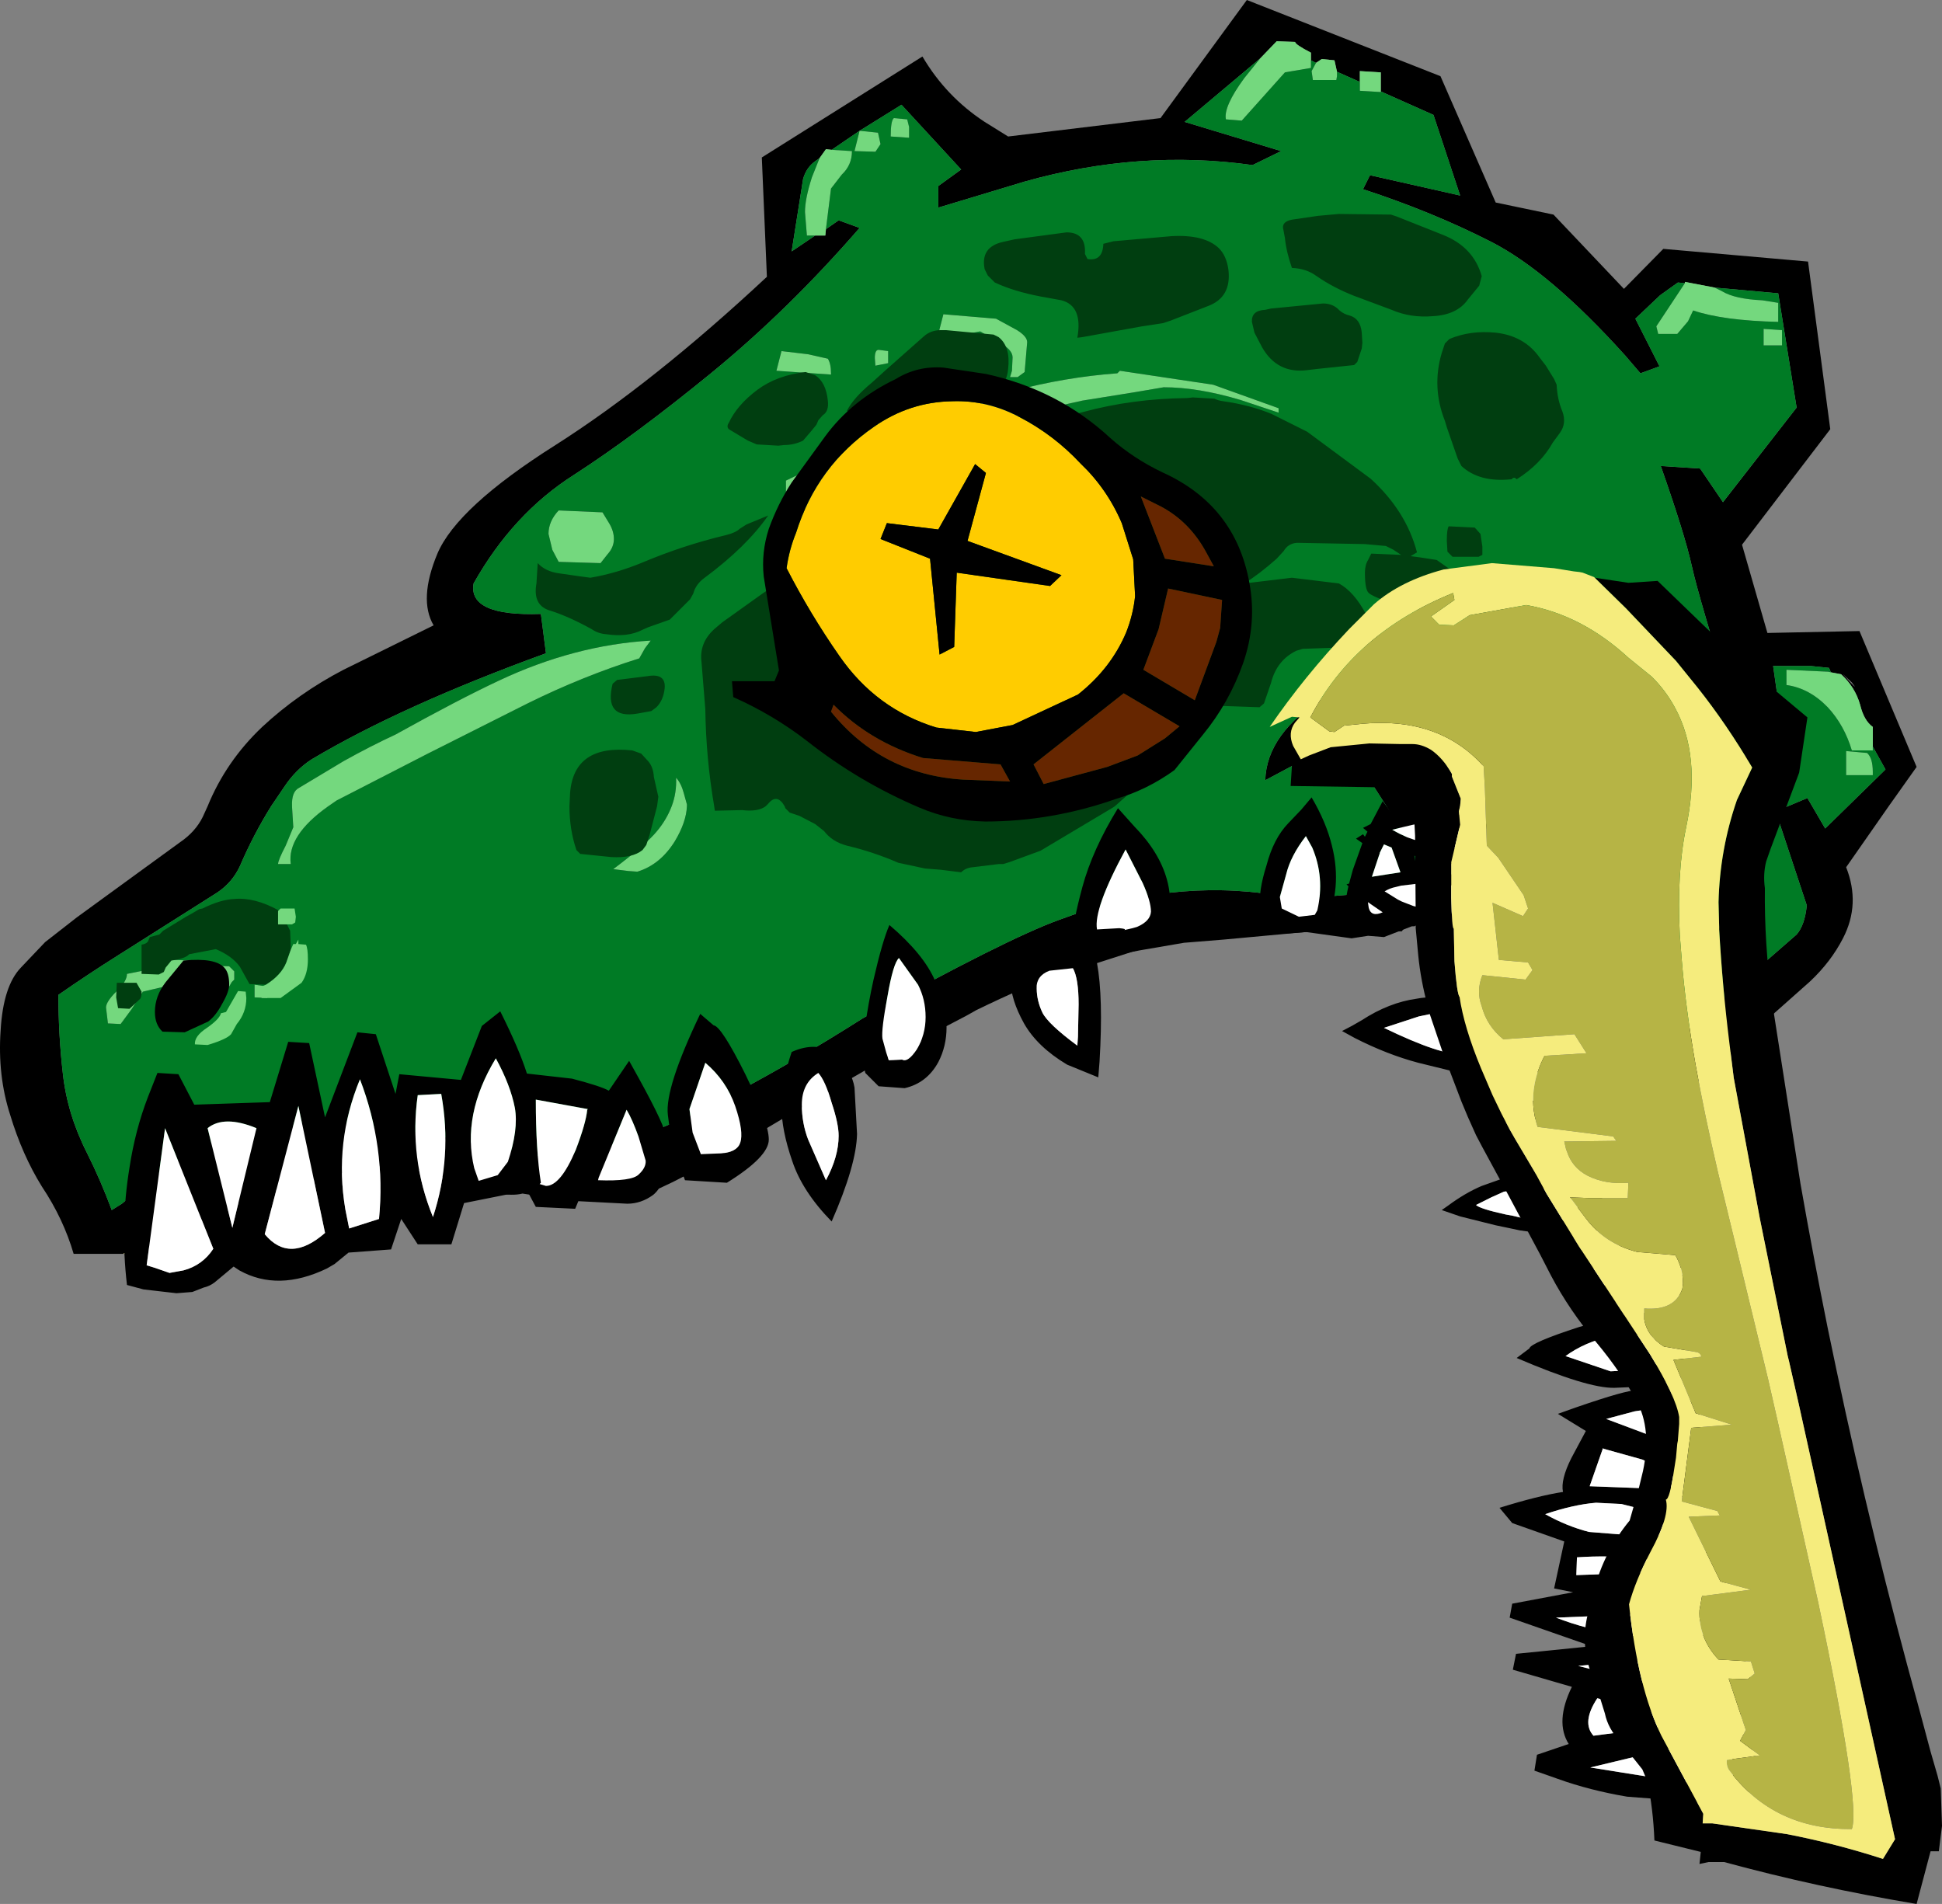 <?xml version="1.0" encoding="UTF-8" standalone="no"?>
<svg xmlns:xlink="http://www.w3.org/1999/xlink" height="149.95px" width="152.95px" xmlns="http://www.w3.org/2000/svg">
  <rect width="100%" height="100%" fill="#808080" stroke="none"/>
  <g transform="matrix(1.0, 0.0, 0.0, 1.0, 67.9, 53.75)">
    <path d="M35.35 -49.0 L35.35 -49.6 Q34.1 -50.25 34.1 -50.45 L32.65 -50.5 31.35 -49.15 25.4 -44.15 33.0 -41.85 30.75 -40.75 Q21.85 -42.0 12.8 -39.45 L6.0 -37.4 6.0 -39.1 7.8 -40.4 3.1 -45.5 -0.2 -43.45 -2.4 -41.95 -2.85 -42.0 -3.35 -41.3 -3.7 -41.05 Q-4.4 -40.55 -4.65 -39.65 L-5.55 -33.95 -3.7 -35.2 -2.9 -35.2 -2.85 -35.7 -1.85 -36.4 -0.2 -35.8 Q-5.8 -29.35 -11.85 -24.4 -17.9 -19.45 -22.7 -16.35 -27.5 -13.3 -30.6 -7.8 -31.05 -5.2 -25.3 -5.4 L-24.9 -2.3 Q-36.3 1.85 -43.35 6.05 -44.6 6.85 -45.5 8.2 L-46.55 9.75 Q-47.95 12.0 -49.0 14.45 -49.6 15.75 -50.8 16.55 L-58.7 21.55 Q-61.0 23.0 -63.3 24.6 -63.3 27.75 -62.95 30.8 -62.6 34.0 -61.05 37.05 -59.95 39.25 -59.1 41.55 L-58.3 41.05 -55.6 38.8 Q-50.55 35.1 -45.7 35.1 L-45.1 35.1 -43.25 34.25 -41.85 34.45 Q-40.4 34.65 -40.15 34.9 L-36.75 35.15 -33.35 35.7 -28.7 36.7 -25.1 37.35 Q-19.55 37.35 -10.05 32.35 -5.15 29.75 0.05 26.45 11.35 20.2 15.5 18.7 24.3 15.4 32.6 16.75 L33.45 17.1 39.85 16.6 39.95 16.6 42.25 15.6 43.3 14.6 43.95 13.75 41.65 10.3 41.3 9.75 40.05 7.8 38.1 6.1 Q37.2 6.35 36.7 5.6 35.15 6.55 34.0 6.5 L31.75 7.7 Q31.85 4.0 36.5 1.1 40.5 -0.45 44.8 1.1 46.75 1.85 47.5 3.8 L47.85 4.55 48.85 6.25 48.85 6.85 Q47.2 5.6 44.75 7.25 L45.1 7.8 45.9 9.5 46.0 9.75 46.25 10.8 46.4 12.5 46.35 15.0 46.4 15.9 Q46.4 16.6 45.8 17.4 45.05 18.4 43.5 19.2 L43.3 19.2 41.1 20.05 39.85 19.95 38.55 20.15 34.95 19.65 28.45 20.25 25.35 20.5 21.85 21.1 Q16.8 22.0 9.0 25.8 L8.2 26.25 2.85 29.05 -2.2 31.95 -12.65 38.15 Q-17.5 40.85 -19.35 40.85 L-20.95 40.85 -21.0 40.85 -21.3 40.8 -23.85 40.7 -26.75 40.25 Q-28.3 40.65 -31.85 39.35 -34.7 38.3 -37.0 37.95 -45.15 39.15 -49.75 41.25 -52.5 42.45 -57.25 45.0 L-58.15 44.95 -58.15 45.0 -62.1 45.0 Q-62.9 42.25 -64.6 39.7 -66.15 37.2 -67.1 34.05 -68.1 30.95 -67.85 27.4 -67.65 23.9 -66.25 22.45 L-64.35 20.45 -61.85 18.5 -56.7 14.75 -53.4 12.35 Q-52.3 11.5 -51.8 10.3 L-51.55 9.75 Q-50.1 6.2 -47.25 3.5 -44.4 0.85 -40.85 -1.0 L-33.75 -4.5 Q-34.95 -6.55 -33.45 -10.15 -31.9 -13.8 -24.15 -18.7 -16.45 -23.6 -7.5 -31.95 L-7.9 -41.35 4.75 -49.3 Q6.6 -46.15 9.65 -44.15 L11.5 -43.0 23.5 -44.45 30.3 -53.75 45.55 -47.75 49.9 -37.8 54.45 -36.85 60.0 -31.0 63.1 -34.15 74.5 -33.15 76.25 -19.95 69.3 -10.85 71.3 -3.9 78.55 -4.05 83.05 6.65 80.85 9.75 77.5 14.55 Q78.65 17.45 77.25 20.15 76.3 22.0 74.65 23.55 L62.6 34.25 62.4 32.0 Q62.3 30.55 62.85 29.3 L62.9 29.25 63.1 29.05 69.7 23.25 73.6 19.85 Q74.25 19.1 74.4 17.55 L71.95 10.15 74.45 9.1 75.85 11.5 80.6 6.85 79.6 5.05 79.6 3.5 Q78.9 3.0 78.6 1.75 78.2 0.35 77.1 -0.65 L76.3 -0.8 76.15 -1.15 74.7 -1.3 71.75 -1.3 72.8 6.05 69.65 6.15 68.75 2.45 Q65.9 -6.65 65.35 -9.15 64.8 -11.65 62.9 -17.05 L66.0 -16.85 67.8 -14.2 73.6 -21.65 72.15 -30.65 67.15 -31.1 64.8 -31.55 64.8 -31.45 64.25 -31.5 62.85 -30.5 60.9 -28.65 62.8 -24.9 61.3 -24.35 60.1 -25.75 Q54.15 -32.35 49.55 -34.7 44.95 -37.05 39.45 -38.85 L40.0 -39.95 47.1 -38.35 45.0 -44.7 40.85 -46.55 40.85 -48.05 39.2 -48.15 39.2 -47.3 37.4 -48.1 37.2 -49.0 36.2 -49.1 35.75 -48.8 35.35 -49.0 M77.95 0.0 L77.2 -0.7 Q78.65 0.9 77.95 0.0" fill="#000000" fill-rule="evenodd" stroke="none"/>
    <path d="M31.35 -49.15 L32.65 -50.5 34.1 -50.45 Q34.1 -50.25 35.35 -49.6 L35.35 -49.0 35.35 -48.4 33.3 -48.05 29.9 -44.25 28.65 -44.35 Q28.45 -45.35 30.1 -47.6 L31.35 -49.15 M35.75 -48.8 L36.2 -49.1 37.2 -49.0 37.4 -48.1 37.4 -47.75 37.35 -47.45 35.5 -47.45 35.4 -48.15 35.75 -48.8 M39.2 -47.3 L39.2 -48.15 40.85 -48.05 40.85 -46.55 40.85 -46.5 39.2 -46.6 39.2 -47.3 M64.8 -31.45 L64.8 -31.55 67.15 -31.1 67.75 -30.8 Q68.75 -30.2 70.9 -30.1 L72.15 -29.9 72.15 -28.4 Q67.8 -28.5 65.45 -29.3 L65.05 -28.45 64.2 -27.45 62.7 -27.45 62.55 -28.05 64.8 -31.45 M76.3 -0.8 L77.1 -0.65 Q78.2 0.35 78.6 1.75 78.9 3.0 79.6 3.5 L79.6 5.05 79.6 5.35 77.95 5.35 Q77.35 3.35 76.05 1.95 74.6 0.45 72.8 0.2 L72.8 -1.0 76.1 -0.85 76.3 -0.8 M-2.85 -35.7 L-2.9 -35.2 -3.7 -35.2 -4.35 -35.2 -4.5 -37.05 Q-4.5 -38.1 -3.95 -39.8 L-3.35 -41.3 -2.85 -42.0 -2.4 -41.95 -0.8 -41.85 Q-0.8 -40.75 -1.6 -40.0 L-2.45 -38.9 -2.85 -35.7 M3.7 -43.75 L3.7 -42.9 2.25 -43.0 Q2.25 -44.25 2.5 -44.45 L3.55 -44.35 3.7 -43.75 M-0.2 -43.45 L1.25 -43.3 1.45 -42.4 1.05 -41.8 -0.6 -41.85 -0.2 -43.45 M1.0 -25.55 Q1.0 -26.2 1.3 -26.2 L2.05 -26.1 2.05 -25.15 1.05 -24.95 1.05 -24.9 1.0 -25.55 M6.0 -27.45 L6.4 -29.0 10.55 -28.65 12.2 -27.75 Q13.0 -27.25 13.0 -26.8 L12.8 -24.45 12.25 -24.05 11.65 -24.05 11.8 -24.55 11.85 -25.6 Q11.85 -26.2 10.85 -26.75 L9.3 -27.65 7.65 -27.35 6.0 -27.45 M20.1 -24.35 L20.3 -24.55 27.65 -23.45 32.8 -21.6 32.8 -21.25 29.8 -22.25 Q26.45 -23.25 23.75 -23.25 L21.4 -22.85 17.35 -22.2 Q8.6 -20.3 4.75 -17.85 L0.5 -15.2 Q-2.25 -13.65 -3.3 -13.65 L-6.0 -13.75 -6.0 -15.9 Q-2.35 -17.7 4.35 -20.35 8.7 -22.1 11.85 -22.95 16.0 -24.05 20.1 -24.35 M71.0 -27.85 L72.45 -27.75 72.45 -26.55 71.0 -26.55 71.0 -27.85 M79.15 5.55 Q79.6 5.95 79.6 7.05 L79.6 7.3 77.5 7.3 77.5 5.4 79.15 5.55 M-2.7 -25.5 Q-2.45 -25.1 -2.45 -24.35 L-2.45 -24.25 -6.75 -24.55 -6.35 -26.1 -4.25 -25.85 -2.7 -25.5 M-20.45 -13.4 L-19.9 -12.5 Q-19.55 -11.9 -19.55 -11.3 -19.55 -10.65 -20.05 -10.1 L-20.6 -9.4 -23.9 -9.5 -24.4 -10.45 -24.7 -11.7 Q-24.7 -12.7 -23.9 -13.55 L-20.45 -13.4 M-17.55 -1.9 Q-22.0 -0.5 -26.35 1.65 L-34.2 5.6 -41.4 9.3 -42.05 9.75 Q-45.3 12.05 -45.0 14.3 L-46.0 14.3 Q-46.0 14.0 -45.4 12.85 L-44.8 11.4 -44.9 9.8 -44.9 9.75 Q-44.95 8.6 -44.35 8.3 L-40.85 6.2 Q-38.7 5.0 -36.75 4.1 -31.8 1.35 -28.6 -0.15 -22.65 -2.95 -16.65 -3.3 L-17.1 -2.7 -17.55 -1.9 M-13.8 9.75 Q-13.85 11.0 -14.75 12.5 -15.9 14.35 -17.7 14.9 L-18.4 14.85 -19.6 14.7 Q-17.0 12.75 -16.15 11.7 -15.4 10.8 -15.0 9.75 -14.6 8.7 -14.65 7.5 -14.25 7.95 -14.05 8.7 L-13.8 9.6 -13.8 9.75 M-56.65 22.7 L-56.35 22.25 -56.1 21.75 -53.0 21.9 -53.0 23.6 -54.95 23.95 -56.65 24.35 -57.55 25.75 -58.4 26.9 -59.4 26.85 -59.55 25.6 Q-59.55 25.15 -58.75 24.35 -57.9 23.55 -57.9 22.95 L-56.65 22.7 M-51.5 22.3 L-49.85 22.35 -49.45 22.75 -49.45 23.4 -49.65 23.6 -49.85 23.95 -51.5 23.8 -51.5 22.3 M-46.85 23.95 L-46.85 24.85 -47.85 24.8 -47.85 23.8 -46.85 23.95" fill="#74d87e" fill-rule="evenodd" stroke="none"/>
    <path d="M35.35 -49.0 L35.75 -48.8 35.4 -48.15 35.5 -47.45 37.35 -47.45 37.4 -47.75 37.4 -48.1 39.2 -47.3 39.2 -46.6 40.85 -46.5 40.85 -46.55 45.0 -44.7 47.1 -38.35 40.0 -39.95 39.45 -38.85 Q44.95 -37.05 49.55 -34.7 54.15 -32.35 60.1 -25.75 L61.3 -24.35 62.8 -24.9 60.9 -28.65 62.85 -30.5 64.25 -31.5 64.8 -31.45 62.55 -28.05 62.7 -27.45 64.2 -27.45 65.05 -28.45 65.45 -29.3 Q67.8 -28.5 72.15 -28.4 L72.15 -29.9 70.9 -30.1 Q68.75 -30.2 67.75 -30.8 L67.15 -31.1 72.15 -30.65 73.6 -21.65 67.8 -14.2 66.0 -16.85 62.9 -17.05 Q64.8 -11.65 65.35 -9.15 65.9 -6.65 68.75 2.45 L69.65 6.15 72.8 6.05 71.75 -1.3 74.7 -1.3 76.15 -1.15 76.3 -0.8 76.1 -0.85 72.8 -1.0 72.8 0.2 Q74.6 0.45 76.05 1.95 77.35 3.35 77.95 5.35 L79.6 5.35 79.6 5.05 80.6 6.85 75.85 11.5 74.45 9.1 71.95 10.15 74.4 17.55 Q74.25 19.1 73.6 19.85 L69.7 23.25 63.1 29.05 63.25 28.35 63.3 28.1 63.4 27.65 63.7 26.05 Q64.2 23.75 64.1 21.1 63.95 19.0 63.4 17.4 62.2 14.0 59.85 12.05 L57.45 10.25 56.75 9.75 Q52.35 6.8 47.85 4.55 L47.5 3.8 Q46.75 1.85 44.8 1.1 40.5 -0.45 36.5 1.1 31.85 4.0 31.75 7.7 L34.0 6.5 Q35.15 6.55 36.7 5.6 37.2 6.35 38.1 6.1 L40.05 7.8 41.3 9.75 41.65 10.3 43.95 13.75 43.3 14.6 42.25 15.6 39.95 16.6 39.85 16.6 33.45 17.1 32.6 16.75 Q24.3 15.4 15.5 18.7 11.35 20.2 0.05 26.45 -5.15 29.75 -10.05 32.35 -19.55 37.35 -25.1 37.35 L-28.7 36.7 -33.35 35.7 -36.75 35.15 -40.15 34.9 Q-40.4 34.65 -41.85 34.45 L-43.25 34.25 -45.1 35.1 -45.7 35.1 Q-50.55 35.1 -55.6 38.8 L-58.3 41.05 -59.1 41.55 Q-59.95 39.25 -61.05 37.05 -62.6 34.0 -62.95 30.8 -63.3 27.75 -63.3 24.6 -61.0 23.0 -58.7 21.55 L-50.8 16.55 Q-49.6 15.75 -49.0 14.45 -47.95 12.0 -46.55 9.75 L-45.5 8.2 Q-44.6 6.85 -43.35 6.05 -36.3 1.85 -24.9 -2.3 L-25.3 -5.4 Q-31.05 -5.2 -30.6 -7.8 -27.5 -13.3 -22.7 -16.35 -17.9 -19.45 -11.85 -24.4 -5.8 -29.35 -0.2 -35.8 L-1.85 -36.4 -2.85 -35.7 -2.45 -38.9 -1.6 -40.0 Q-0.8 -40.75 -0.8 -41.85 L-2.4 -41.95 -0.2 -43.45 3.1 -45.5 7.8 -40.4 6.0 -39.1 6.0 -37.4 12.8 -39.45 Q21.85 -42.0 30.75 -40.75 L33.0 -41.85 25.4 -44.15 31.35 -49.15 30.1 -47.6 Q28.45 -45.35 28.65 -44.35 L29.9 -44.25 33.3 -48.05 35.35 -48.4 35.35 -49.0 M-3.7 -35.2 L-5.55 -33.95 -4.65 -39.65 Q-4.4 -40.55 -3.7 -41.05 L-3.35 -41.3 -3.95 -39.8 Q-4.5 -38.1 -4.5 -37.05 L-4.35 -35.2 -3.7 -35.2 M79.15 5.55 L77.5 5.4 77.5 7.3 79.6 7.3 79.6 7.05 Q79.6 5.95 79.15 5.55 M71.0 -27.85 L71.0 -26.55 72.45 -26.55 72.45 -27.75 71.0 -27.85 M20.1 -24.35 Q16.0 -24.05 11.85 -22.95 8.7 -22.1 4.35 -20.35 -2.35 -17.7 -6.0 -15.9 L-6.0 -13.75 -3.3 -13.65 Q-2.25 -13.65 0.5 -15.2 L4.75 -17.85 Q8.6 -20.3 17.35 -22.2 L21.4 -22.85 23.75 -23.25 Q26.45 -23.25 29.8 -22.25 L32.8 -21.25 32.8 -21.6 27.65 -23.45 20.3 -24.55 20.1 -24.35 M6.0 -27.45 L7.65 -27.35 9.3 -27.65 10.85 -26.75 Q11.85 -26.2 11.85 -25.6 L11.8 -24.55 11.65 -24.05 12.25 -24.05 12.8 -24.45 13.0 -26.8 Q13.0 -27.25 12.2 -27.75 L10.55 -28.65 6.4 -29.0 6.0 -27.45 M1.0 -25.55 L1.05 -24.9 1.05 -24.95 2.05 -25.15 2.05 -26.1 1.3 -26.2 Q1.0 -26.2 1.0 -25.55 M-0.2 -43.45 L-0.6 -41.85 1.05 -41.8 1.45 -42.4 1.25 -43.3 -0.2 -43.45 M3.7 -43.75 L3.55 -44.35 2.5 -44.45 Q2.25 -44.25 2.25 -43.0 L3.7 -42.9 3.7 -43.75 M-46.85 23.95 L-47.85 23.8 -47.85 24.8 -46.85 24.85 -46.85 23.95 M-51.5 22.3 L-51.5 23.8 -49.85 23.95 -49.65 23.6 -49.45 23.4 -49.45 22.75 -49.85 22.35 -51.5 22.3 M-56.65 22.7 L-57.9 22.95 Q-57.9 23.55 -58.75 24.35 -59.55 25.15 -59.55 25.6 L-59.4 26.85 -58.4 26.9 -57.55 25.75 -56.65 24.35 -54.95 23.95 -53.0 23.6 -53.0 21.9 -56.1 21.75 -56.35 22.25 -56.65 22.7 M-13.8 9.75 L-13.8 9.6 -14.05 8.7 Q-14.25 7.95 -14.65 7.5 -14.6 8.7 -15.0 9.75 -15.4 10.8 -16.15 11.7 -17.0 12.75 -19.6 14.7 L-18.4 14.85 -17.7 14.9 Q-15.9 14.35 -14.75 12.5 -13.85 11.0 -13.8 9.75 M-17.55 -1.9 L-17.1 -2.7 -16.65 -3.3 Q-22.65 -2.95 -28.6 -0.15 -31.8 1.35 -36.75 4.1 -38.7 5.0 -40.85 6.2 L-44.35 8.3 Q-44.95 8.6 -44.9 9.75 L-44.9 9.8 -44.8 11.4 -45.4 12.85 Q-46.0 14.0 -46.0 14.3 L-45.0 14.3 Q-45.3 12.05 -42.05 9.75 L-41.4 9.3 -34.2 5.6 -26.35 1.65 Q-22.0 -0.5 -17.55 -1.9 M-20.45 -13.4 L-23.9 -13.55 Q-24.7 -12.7 -24.7 -11.7 L-24.4 -10.45 -23.9 -9.5 -20.6 -9.4 -20.05 -10.1 Q-19.55 -10.65 -19.55 -11.3 -19.55 -11.9 -19.9 -12.5 L-20.45 -13.4 M-2.7 -25.5 L-4.25 -25.85 -6.35 -26.1 -6.75 -24.55 -2.45 -24.25 -2.45 -24.35 Q-2.45 -25.1 -2.7 -25.5" fill="#007b25" fill-rule="evenodd" stroke="none"/>
    <path d="M63.1 29.05 L62.9 29.25 63.25 28.35 63.1 29.05 M-58.15 45.0 L-58.15 44.95 -57.25 45.0 -58.15 45.0" fill="#f5ec7d" fill-rule="evenodd" stroke="none"/>
    <path d="M28.1 -34.2 Q28.7 -33.6 28.85 -32.5 29.1 -30.35 27.25 -29.65 L24.3 -28.5 23.7 -28.3 22.05 -28.05 17.35 -27.2 16.95 -27.15 Q17.4 -29.65 15.7 -30.1 L14.05 -30.4 Q11.95 -30.8 10.45 -31.5 L9.9 -32.05 9.65 -32.55 Q9.3 -34.3 11.1 -34.7 L12.0 -34.9 16.1 -35.45 Q17.65 -35.45 17.55 -33.75 L17.75 -33.35 Q18.95 -33.15 19.0 -34.55 L19.8 -34.75 24.35 -35.15 Q26.95 -35.3 28.1 -34.2 M37.55 -36.9 L41.65 -36.85 42.1 -36.7 45.75 -35.25 Q48.15 -34.3 48.8 -32.0 L48.6 -31.25 47.7 -30.15 Q46.85 -28.95 44.95 -28.85 43.2 -28.7 41.7 -29.35 L38.75 -30.45 Q37.1 -31.1 35.8 -32.0 35.0 -32.6 33.85 -32.65 33.4 -33.95 33.3 -35.0 L33.15 -35.8 Q33.1 -36.3 33.85 -36.45 L35.9 -36.75 37.55 -36.9 M32.2 -29.45 L36.3 -29.85 Q37.1 -29.85 37.6 -29.3 37.95 -29.0 38.4 -28.9 39.25 -28.65 39.35 -27.55 L39.4 -26.75 39.35 -26.3 39.0 -25.25 38.75 -25.0 35.9 -24.7 35.05 -24.6 Q32.7 -24.3 31.5 -26.4 L30.9 -27.55 30.7 -28.4 Q30.65 -29.3 31.75 -29.35 L32.2 -29.45 M6.2 -27.75 L6.6 -27.75 10.35 -27.4 10.75 -27.2 Q11.7 -26.45 11.5 -24.7 11.4 -23.6 10.7 -23.05 L8.7 -21.4 6.8 -20.9 3.7 -20.35 Q2.35 -20.1 1.2 -20.8 L0.45 -20.9 Q-0.65 -20.9 -1.2 -21.4 -0.65 -22.45 0.75 -23.6 L1.8 -24.55 4.85 -27.25 Q5.4 -27.75 6.2 -27.75 M10.8 -19.3 Q12.0 -20.2 13.65 -20.3 L15.75 -20.8 16.45 -21.05 17.4 -21.3 Q21.25 -22.35 25.6 -22.4 L26.05 -22.45 27.75 -22.35 Q28.05 -22.2 28.45 -22.15 30.55 -21.85 32.25 -21.15 L35.05 -19.75 40.05 -16.05 Q42.85 -13.5 43.7 -10.25 L43.2 -9.95 43.95 -9.85 45.25 -9.65 46.25 -8.95 46.7 -8.2 46.7 -4.75 44.4 -4.9 44.0 -5.6 Q40.45 -6.55 39.9 -7.05 39.6 -7.3 39.6 -8.65 39.6 -9.25 39.85 -9.65 L40.1 -10.15 42.45 -10.05 41.85 -10.45 41.25 -10.75 39.6 -10.9 34.25 -11.0 Q33.55 -10.95 33.2 -10.35 L32.65 -9.75 Q31.3 -8.55 30.1 -7.8 L33.85 -8.25 37.55 -7.8 Q38.75 -7.15 39.7 -5.35 L39.95 -4.85 41.25 -3.25 Q39.85 -2.6 37.55 -2.75 L34.7 -2.65 34.2 -2.5 Q32.65 -1.75 32.2 0.05 L31.65 1.65 31.3 1.95 28.45 1.85 Q27.1 1.6 27.05 2.95 L26.8 3.35 Q24.3 5.45 22.15 7.75 L19.9 9.75 19.75 9.85 14.05 13.25 11.6 14.15 11.1 14.3 10.75 14.3 8.7 14.55 Q8.15 14.6 7.8 14.95 L6.2 14.75 4.95 14.65 2.85 14.2 Q0.9 13.35 -1.2 12.85 -2.35 12.55 -3.0 11.7 L-3.7 11.15 -4.95 10.5 -5.7 10.25 -6.05 9.9 -6.1 9.75 Q-6.7 8.7 -7.4 9.55 L-7.6 9.75 Q-8.2 10.2 -9.45 10.05 L-11.6 10.1 -11.65 9.75 Q-12.3 5.95 -12.35 2.1 L-12.65 -1.6 Q-12.85 -3.1 -11.65 -4.2 L-11.0 -4.75 -7.85 -7.0 Q-6.6 -7.8 -5.95 -8.9 L-5.35 -9.45 Q0.45 -13.65 5.9 -16.7 L6.6 -16.95 Q8.6 -17.8 9.65 -18.7 L10.3 -19.05 Q10.55 -19.1 10.8 -19.3 M45.9 -26.7 L46.25 -27.05 Q47.9 -27.75 49.9 -27.55 52.15 -27.3 53.35 -25.6 L53.85 -24.95 54.5 -23.9 54.7 -23.45 Q54.75 -22.3 55.15 -21.35 55.5 -20.4 54.95 -19.65 L54.4 -18.9 Q53.45 -17.2 51.55 -16.0 51.35 -16.25 51.15 -16.0 L51.1 -16.0 Q48.6 -15.75 47.2 -17.05 L46.9 -17.65 46.05 -20.1 45.9 -20.6 Q44.85 -23.25 45.65 -25.95 L45.9 -26.7 M48.55 -9.9 L46.5 -9.9 46.1 -10.3 46.05 -11.15 Q46.05 -12.1 46.2 -12.3 L48.25 -12.2 48.7 -11.7 48.85 -10.7 48.85 -10.05 48.55 -9.9 M47.65 -7.85 L50.95 -8.2 52.15 -1.55 52.85 -2.15 53.15 -2.45 Q53.8 -3.55 53.7 -4.75 55.6 -5.0 56.15 -3.35 57.55 0.7 55.15 4.4 L52.25 4.4 52.2 3.5 51.2 3.35 50.05 2.5 49.3 -0.15 50.8 -0.85 47.7 -2.0 47.65 -7.85 M-21.4 -8.25 Q-19.35 -8.6 -17.3 -9.45 -14.1 -10.8 -10.75 -11.6 -9.95 -11.8 -9.65 -12.1 L-9.1 -12.45 -7.4 -13.15 Q-9.1 -10.7 -12.4 -8.25 -13.1 -7.75 -13.3 -7.0 L-13.55 -6.55 -14.8 -5.3 -15.15 -4.95 -16.85 -4.35 -17.3 -4.15 Q-18.45 -3.55 -20.15 -3.8 -20.8 -3.85 -21.3 -4.2 -23.2 -5.25 -24.7 -5.7 -25.95 -6.15 -25.65 -7.8 L-25.55 -9.4 Q-24.95 -8.75 -23.9 -8.6 L-22.15 -8.35 -21.4 -8.25 M-4.05 -19.75 L-4.65 -19.05 Q-5.35 -18.7 -6.15 -18.7 L-6.6 -18.65 -8.3 -18.75 -9.0 -19.05 -10.5 -19.95 Q-10.7 -20.15 -10.5 -20.45 -9.85 -21.85 -8.25 -23.05 -6.7 -24.2 -4.45 -24.45 L-3.7 -24.2 Q-2.85 -23.65 -2.7 -22.2 -2.6 -21.35 -3.1 -21.05 L-3.45 -20.65 -3.6 -20.3 -4.05 -19.75 M-16.9 -0.5 Q-15.45 -0.75 -15.55 0.45 -15.65 1.4 -16.2 1.95 L-16.6 2.25 -17.7 2.45 Q-20.35 2.9 -19.65 0.1 L-19.3 -0.2 -16.9 -0.5 M-17.4 5.6 L-16.85 6.2 Q-16.45 6.65 -16.4 7.45 L-16.05 9.0 -16.15 9.75 -16.75 12.05 -17.0 12.8 -17.3 13.2 Q-18.1 13.85 -19.75 13.75 L-22.2 13.5 -22.5 13.2 Q-23.05 11.6 -23.05 9.75 L-23.0 8.7 Q-22.7 4.85 -18.1 5.35 L-17.4 5.6" fill="#003e10" fill-rule="evenodd" stroke="none"/>
    <path d="M12.4 -20.9 Q15.1 -19.5 17.2 -17.25 19.3 -15.25 20.45 -12.55 L21.35 -9.7 21.5 -6.8 Q21.35 -5.35 20.8 -3.95 19.6 -1.1 17.0 0.95 L11.85 3.35 8.95 3.9 5.85 3.55 Q1.1 2.1 -1.8 -2.1 -4.1 -5.4 -5.95 -9.0 -5.75 -10.45 -5.2 -11.8 -3.55 -17.05 0.95 -20.15 3.75 -22.1 7.1 -22.15 9.85 -22.25 12.4 -20.9 M8.9 -17.2 L6.0 -12.05 1.95 -12.55 1.45 -11.3 5.35 -9.75 6.1 -2.2 7.25 -2.8 7.45 -8.65 14.8 -7.6 15.7 -8.45 8.3 -11.15 9.75 -16.5 8.9 -17.2" fill="#ffcc00" fill-rule="evenodd" stroke="none"/>
    <path d="M12.4 -20.9 Q9.85 -22.25 7.1 -22.15 3.75 -22.1 0.95 -20.15 -3.55 -17.05 -5.2 -11.8 -5.75 -10.45 -5.95 -9.0 -4.1 -5.4 -1.8 -2.1 1.1 2.1 5.85 3.55 L8.95 3.9 11.85 3.35 17.0 0.95 Q19.6 -1.1 20.8 -3.95 21.35 -5.35 21.5 -6.8 L21.35 -9.7 20.45 -12.55 Q19.3 -15.25 17.2 -17.25 15.1 -19.5 12.4 -20.9 M8.9 -17.2 L9.75 -16.5 8.3 -11.15 15.7 -8.45 14.8 -7.6 7.45 -8.65 7.25 -2.8 6.1 -2.2 5.35 -9.75 1.45 -11.3 1.95 -12.55 6.0 -12.05 8.9 -17.2 M19.55 -19.25 Q21.35 -17.65 23.65 -16.55 29.4 -13.95 30.5 -7.85 31.1 -4.65 30.0 -1.5 28.9 1.6 26.85 4.1 L24.6 6.9 Q22.45 8.45 20.05 9.15 14.95 10.95 9.7 10.95 6.95 10.9 4.5 9.85 -0.3 7.8 -4.35 4.6 -7.0 2.55 -10.15 1.15 L-10.25 -0.1 -6.9 -0.1 -6.55 -0.95 -7.75 -8.35 Q-7.95 -10.25 -7.35 -12.1 -6.65 -14.05 -5.55 -15.75 L-2.9 -19.4 Q-0.8 -22.25 2.65 -23.9 4.35 -24.95 6.4 -24.8 L9.75 -24.3 Q15.45 -23.05 19.55 -19.25 M21.95 -14.65 L23.85 -9.75 27.7 -9.15 27.1 -10.25 Q25.8 -12.65 23.55 -13.85 L21.95 -14.65 M22.15 -1.0 L26.2 1.4 27.9 -3.2 28.2 -4.3 28.35 -6.5 24.1 -7.4 23.35 -4.2 22.15 -1.0 M25.0 3.45 L20.6 0.85 13.5 6.45 14.3 8.0 19.3 6.65 21.7 5.75 23.85 4.4 25.0 3.45 M10.9 6.45 L4.8 5.95 Q0.6 4.65 -2.25 1.75 L-2.45 2.3 Q1.55 7.25 7.95 7.65 L11.65 7.8 10.9 6.45" fill="#000000" fill-rule="evenodd" stroke="none"/>
    <path d="M10.9 6.45 L11.65 7.8 7.95 7.65 Q1.55 7.25 -2.45 2.3 L-2.25 1.75 Q0.6 4.65 4.8 5.95 L10.9 6.45 M25.0 3.45 L23.85 4.4 21.7 5.75 19.3 6.65 14.3 8.0 13.5 6.45 20.6 0.85 25.0 3.45 M22.15 -1.0 L23.35 -4.2 24.1 -7.4 28.35 -6.5 28.2 -4.3 27.9 -3.2 26.2 1.4 22.15 -1.0 M21.95 -14.65 L23.55 -13.85 Q25.8 -12.65 27.1 -10.25 L27.7 -9.15 23.85 -9.75 21.95 -14.65" fill="#662600" fill-rule="evenodd" stroke="none"/>
    <path d="M42.3 11.9 L42.95 12.2 Q44.85 12.9 46.8 13.05 L47.15 13.0 Q48.35 12.85 46.8 11.25 L44.8 10.95 43.4 11.2 42.55 11.4 41.75 11.6 42.3 11.9 M41.8 10.4 L45.2 10.05 48.25 10.65 49.2 11.15 48.7 14.55 46.9 14.4 43.5 13.65 43.7 14.85 46.0 15.0 48.0 15.55 48.35 15.7 Q48.75 15.9 48.7 16.2 L48.7 18.95 48.2 19.15 46.45 19.45 43.85 19.1 43.2 18.9 42.95 18.85 42.65 19.4 42.5 19.6 38.0 19.45 Q37.9 17.8 38.3 16.05 L38.15 15.9 38.3 15.85 38.35 15.85 38.65 14.75 39.4 12.65 38.9 12.3 39.45 11.95 39.6 12.15 39.8 11.75 39.45 11.45 40.05 11.15 41.0 9.35 41.8 10.4 M46.7 18.2 L47.45 17.2 47.4 16.25 47.05 16.05 44.7 15.8 44.4 15.8 43.7 15.85 42.45 16.0 42.05 16.1 Q41.55 16.2 41.15 16.45 L42.2 17.1 42.5 17.25 43.4 17.6 44.0 17.75 45.1 18.05 45.8 18.25 46.7 18.2 M41.1 12.75 L40.75 13.45 40.8 13.5 40.75 13.5 40.15 15.3 42.4 14.95 41.7 13.0 41.1 12.75 M55.5 29.55 L58.85 29.85 57.65 31.65 56.75 32.55 Q55.55 33.55 54.2 34.05 L52.3 34.55 50.8 34.65 49.75 34.4 48.5 33.45 48.45 33.4 Q47.45 32.3 47.7 31.05 L47.75 30.75 46.45 30.6 43.8 29.95 Q41.35 29.3 38.8 28.0 L37.8 27.45 Q38.6 27.05 39.35 26.6 41.5 25.2 43.7 24.9 L44.0 24.85 Q45.2 24.7 47.25 24.8 L48.05 24.9 48.2 24.9 48.65 25.2 48.7 25.45 49.2 27.2 49.6 28.55 49.9 29.4 53.15 29.4 53.25 29.4 55.5 29.55 M54.05 30.75 L53.05 30.7 51.8 30.65 50.15 30.85 Q49.9 31.3 50.1 32.0 L50.15 32.1 50.2 32.3 51.0 33.05 51.3 33.1 51.55 33.1 53.5 32.85 Q54.25 32.65 55.6 31.55 L56.25 30.95 54.75 30.8 54.05 30.75 M47.3 26.85 Q46.9 26.05 46.15 25.95 L45.05 26.05 43.85 26.3 41.1 27.2 Q45.65 29.4 47.25 29.25 L47.3 28.7 47.3 27.95 47.45 27.65 47.35 27.15 47.3 26.85 M47.1 42.05 L45.65 41.55 46.15 41.2 Q47.5 40.2 48.8 39.65 L50.35 39.1 54.05 38.6 56.1 39.0 56.7 39.25 56.8 39.3 Q58.3 40.05 58.55 41.35 L58.25 42.9 57.15 43.65 56.15 43.75 51.8 43.15 51.1 43.0 49.9 42.75 47.1 42.05 M49.55 40.55 L48.35 41.15 Q48.65 41.45 50.7 41.9 L51.25 42.0 52.3 42.25 54.55 42.5 55.65 42.3 56.25 42.2 56.3 41.4 Q56.6 41.05 55.6 40.5 L55.25 40.3 Q54.3 39.9 53.15 39.8 L50.55 40.1 49.55 40.55 M55.5 45.25 Q56.95 44.4 58.2 44.35 L60.65 44.35 61.9 44.4 Q63.75 44.5 66.75 45.55 L68.65 46.3 Q66.1 47.95 63.65 48.4 L59.3 48.8 56.15 48.3 55.05 47.95 Q54.7 47.25 54.8 46.65 54.85 45.9 55.5 45.25 M56.85 46.45 Q57.55 47.5 59.25 47.55 L62.05 47.35 63.05 47.15 65.35 46.45 Q63.55 45.65 61.9 45.5 L61.65 45.5 59.3 45.8 Q57.5 46.1 56.85 46.45 M35.4 9.05 Q36.55 11.0 37.0 12.85 37.85 16.2 36.45 19.2 36.25 19.6 35.8 19.6 L32.2 19.85 Q31.45 18.9 31.35 17.7 31.2 16.45 31.85 14.4 32.4 12.3 33.55 11.1 L34.6 10.0 35.4 9.05 M22.1 15.8 L20.75 13.15 Q18.2 17.85 18.5 19.45 L20.25 19.35 Q20.85 19.4 20.65 19.5 L21.3 19.35 21.65 19.25 Q22.7 18.8 22.75 18.05 22.75 17.25 22.1 15.8 M23.95 20.45 L21.3 21.2 18.5 22.1 Q19.0 24.8 18.7 29.85 L18.6 31.1 16.15 30.1 Q13.8 28.7 12.75 26.85 11.7 24.95 11.7 23.5 11.7 22.75 12.1 22.15 L13.1 21.05 Q14.5 19.95 16.2 20.05 L16.6 20.1 Q16.55 19.05 17.35 16.1 18.15 13.15 20.15 9.9 L21.45 11.35 Q23.4 13.35 24.0 15.5 24.35 16.7 24.35 19.0 L24.3 19.95 23.95 20.45 M35.85 17.95 Q36.45 15.35 35.45 13.0 L34.95 12.1 Q33.75 13.65 33.4 15.1 L32.9 16.9 33.05 17.8 34.4 18.45 35.65 18.3 35.85 17.95 M39.85 17.4 L39.9 17.75 Q40.1 18.5 41.0 18.1 L40.05 17.45 39.85 17.3 39.85 17.4 M2.9 21.7 Q2.45 22.1 2.0 24.7 1.5 27.35 1.6 28.05 L1.9 29.15 2.1 29.75 3.15 29.7 Q3.6 29.95 4.3 28.9 5.0 27.75 5.0 26.35 5.0 24.95 4.4 23.8 L2.9 21.7 M2.15 19.1 Q4.85 21.4 5.75 23.5 6.6 25.6 6.65 27.15 6.65 28.65 6.0 29.9 5.1 31.55 3.35 31.95 L1.3 31.8 0.25 30.75 0.05 29.8 Q0.05 27.25 0.9 23.4 1.6 20.35 2.15 19.1 M13.75 24.1 Q13.75 25.05 14.2 26.0 14.65 26.9 16.95 28.6 L17.0 27.9 17.05 25.35 Q17.05 23.3 16.6 22.5 L14.75 22.7 Q13.7 23.1 13.75 24.1 M62.6 52.85 Q62.7 51.65 61.9 51.35 L58.95 51.5 Q56.9 51.95 55.4 53.05 L58.95 54.25 60.8 54.15 61.15 54.1 62.55 53.75 62.6 52.85 M61.6 55.45 L59.25 55.55 Q57.15 55.6 51.55 53.2 L52.55 52.45 Q52.65 52.0 56.5 50.75 L57.95 50.35 Q60.7 49.55 61.8 49.65 63.15 49.75 64.95 52.35 L64.5 54.8 62.2 55.35 61.6 55.45 M62.7 55.95 L63.25 56.0 Q64.8 56.05 65.5 56.8 66.1 57.55 66.05 58.35 L65.9 59.55 65.85 59.65 65.55 61.3 66.1 61.5 65.75 63.75 64.3 64.25 64.4 64.4 65.0 68.05 68.2 69.0 68.0 71.0 65.9 71.85 68.25 72.6 68.25 75.15 69.0 76.0 69.3 76.45 Q70.85 79.45 68.95 81.7 L68.6 82.0 69.75 83.2 70.05 83.9 70.35 84.55 70.35 85.55 69.85 87.45 69.4 88.45 60.25 87.75 Q57.3 87.25 54.8 86.35 L52.95 85.7 53.15 84.45 55.65 83.6 Q54.55 81.85 55.9 79.1 L51.25 77.75 51.5 76.5 57.45 75.9 51.0 73.65 51.2 72.55 56.0 71.65 54.5 71.35 55.3 67.65 51.2 66.2 50.2 65.0 Q53.25 64.05 55.2 63.75 55.0 62.8 55.85 61.1 L57.0 58.95 54.8 57.6 56.2 57.1 Q60.25 55.7 61.0 55.75 L62.7 55.95 M60.85 57.4 L58.6 58.0 63.8 59.95 64.0 60.0 Q64.3 58.0 63.8 57.55 63.3 57.1 62.75 57.1 L60.85 57.4 M63.95 63.45 L64.15 63.1 Q64.2 62.55 63.1 61.95 L61.45 61.2 58.4 60.35 58.35 60.3 57.3 63.3 61.3 63.45 63.85 63.4 63.95 63.45 M62.0 65.25 L59.8 64.7 57.8 64.6 Q56.0 64.75 53.8 65.5 55.5 66.45 57.25 66.9 L62.3 67.3 63.35 67.05 63.0 65.9 62.0 65.25 M56.25 70.3 L65.95 69.95 Q61.3 68.55 56.3 68.9 L56.25 70.3 M57.6 82.95 L65.6 81.9 57.9 80.0 Q56.65 81.9 57.6 82.95 M66.55 76.45 L56.4 77.45 66.3 80.0 Q68.75 78.65 66.55 76.45 M68.6 85.0 Q68.3 83.85 67.15 83.1 L57.35 85.45 68.0 87.15 68.25 86.7 68.7 85.85 68.6 85.0 M66.35 75.0 L65.75 73.2 54.65 73.65 Q59.45 75.5 64.8 75.15 L66.35 75.0 M-26.4 30.8 L-22.85 31.2 Q-20.55 31.8 -19.95 32.15 L-18.35 29.8 -17.6 31.15 Q-15.45 35.05 -15.45 35.8 L-15.55 38.05 Q-15.55 39.6 -16.45 40.35 -17.4 41.05 -18.5 41.05 L-22.35 40.85 -22.6 41.45 -25.7 41.3 -26.45 39.9 -26.6 40.05 -31.35 41.0 -32.35 44.25 -35.0 44.25 -36.3 42.25 -37.1 44.65 -40.45 44.9 -41.55 45.8 -42.15 46.15 Q-46.0 48.0 -49.05 46.3 L-49.5 46.0 -51.0 47.25 Q-51.4 47.55 -51.85 47.65 L-52.75 48.0 -54.0 48.1 -56.6 47.8 -57.9 47.45 Q-58.45 42.75 -57.7 38.2 -57.25 35.25 -56.25 32.65 L-55.5 30.75 -53.85 30.85 -52.6 33.25 -46.65 33.05 -45.2 28.3 -43.55 28.4 -42.3 34.25 -39.75 27.55 -38.3 27.7 -36.75 32.4 -36.45 30.85 -31.6 31.3 -29.95 27.05 -28.5 25.9 Q-27.0 28.9 -26.4 30.8 M-28.85 29.6 Q-31.55 34.05 -30.55 38.25 L-30.2 39.25 -28.7 38.8 -27.9 37.75 Q-27.05 35.2 -27.35 33.5 -27.7 31.7 -28.85 29.6 M-25.7 32.85 Q-25.7 36.9 -25.3 39.4 L-25.4 39.5 -24.9 39.65 Q-23.75 39.65 -22.55 36.8 -21.75 34.7 -21.65 33.65 L-21.6 33.6 -25.7 32.85 M-35.0 32.5 Q-35.7 37.45 -33.8 42.1 -32.25 37.35 -33.15 32.4 L-35.0 32.5 M-38.05 42.25 Q-37.5 36.6 -39.55 31.25 -41.6 36.2 -40.7 41.5 L-40.4 43.0 -38.05 42.25 M-20.8 39.2 Q-18.15 39.3 -17.6 38.75 -17.0 38.2 -17.05 37.65 L-17.6 35.8 Q-18.1 34.4 -18.55 33.65 L-20.75 39.0 -20.8 39.2 M-10.0 33.35 Q-10.7 31.35 -12.35 29.95 L-13.6 33.6 -13.35 35.45 -12.7 37.15 -11.5 37.1 Q-9.9 37.1 -9.6 36.25 -9.3 35.4 -10.0 33.35 M-0.4 35.55 Q-0.45 38.0 -2.4 42.45 -4.7 40.1 -5.5 37.7 -6.35 35.25 -6.35 33.4 -6.35 31.5 -5.55 29.1 -3.55 28.2 -2.0 29.3 -0.8 30.65 -0.6 31.9 L-0.4 35.55 M-2.4 33.1 Q-2.9 31.35 -3.45 30.75 -4.75 31.55 -4.75 33.25 -4.75 34.7 -4.25 36.0 L-2.85 39.2 Q-1.85 37.35 -1.85 35.7 -1.85 34.75 -2.4 33.1 M-7.35 36.0 Q-7.35 37.35 -10.65 39.4 L-13.95 39.2 -15.0 36.35 -15.3 34.05 Q-15.55 31.95 -12.75 26.1 L-11.7 27.0 Q-11.1 27.05 -9.2 30.85 -7.35 34.65 -7.35 36.0 M-55.7 46.1 L-54.55 46.5 -53.45 46.3 Q-51.95 45.9 -51.1 44.6 L-54.9 35.1 -56.35 45.9 -55.7 46.1 M-42.3 43.35 L-44.4 33.35 -47.05 43.45 Q-45.1 45.8 -42.3 43.35 M-49.6 42.95 L-47.7 35.1 Q-50.25 34.05 -51.55 35.1 L-49.6 42.95" fill="#000000" fill-rule="evenodd" stroke="none"/>
    <path d="M42.3 11.9 L41.75 11.6 42.55 11.4 43.4 11.2 44.8 10.95 46.8 11.25 Q48.35 12.85 47.15 13.0 L46.8 13.05 Q44.85 12.9 42.95 12.2 L42.3 11.9 M41.1 12.75 L41.7 13.0 42.4 14.95 40.15 15.3 40.75 13.5 40.8 13.5 40.75 13.45 41.1 12.75 M46.7 18.2 L45.8 18.25 45.1 18.05 44.0 17.75 43.4 17.6 42.5 17.25 42.2 17.1 41.15 16.45 Q41.55 16.2 42.05 16.1 L42.45 16.0 43.7 15.85 44.4 15.8 44.7 15.8 47.05 16.05 47.4 16.25 47.45 17.2 46.7 18.2 M47.3 26.85 L47.35 27.15 47.45 27.65 47.3 27.95 47.3 28.7 47.25 29.25 Q45.65 29.4 41.1 27.2 L43.85 26.3 45.05 26.05 46.15 25.95 Q46.9 26.05 47.3 26.85 M54.05 30.75 L54.75 30.8 56.25 30.95 55.6 31.55 Q54.25 32.65 53.5 32.85 L51.55 33.1 51.3 33.1 51.0 33.05 50.2 32.3 50.15 32.1 50.1 32.0 Q49.9 31.3 50.15 30.85 L51.8 30.65 53.05 30.7 54.05 30.75 M49.55 40.55 L50.55 40.1 53.15 39.8 Q54.3 39.9 55.25 40.3 L55.6 40.5 Q56.6 41.05 56.3 41.4 L56.25 42.2 55.65 42.3 54.55 42.5 52.3 42.25 51.25 42.0 50.7 41.9 Q48.65 41.45 48.35 41.15 L49.55 40.55 M56.85 46.45 Q57.5 46.1 59.3 45.8 L61.65 45.5 61.9 45.5 Q63.55 45.65 65.35 46.45 L63.05 47.15 62.05 47.35 59.25 47.55 Q57.55 47.5 56.85 46.45 M22.1 15.8 Q22.75 17.25 22.75 18.05 22.7 18.8 21.65 19.25 L21.3 19.35 20.65 19.5 Q20.85 19.4 20.25 19.35 L18.5 19.45 Q18.2 17.85 20.75 13.15 L22.1 15.8 M2.9 21.7 L4.4 23.8 Q5.0 24.95 5.0 26.35 5.0 27.75 4.3 28.9 3.6 29.95 3.15 29.7 L2.1 29.75 1.9 29.15 1.6 28.05 Q1.5 27.35 2.0 24.7 2.45 22.1 2.9 21.7 M39.85 17.4 L39.85 17.3 40.05 17.45 41.0 18.1 Q40.1 18.5 39.9 17.75 L39.85 17.4 M35.85 17.95 L35.65 18.3 34.4 18.45 33.05 17.8 32.9 16.9 33.4 15.1 Q33.75 13.65 34.95 12.1 L35.45 13.0 Q36.45 15.35 35.85 17.95 M62.6 52.85 L62.55 53.75 61.15 54.1 60.8 54.15 58.95 54.25 55.4 53.05 Q56.9 51.95 58.95 51.5 L61.9 51.35 Q62.7 51.65 62.6 52.85 M13.75 24.1 Q13.7 23.1 14.75 22.7 L16.6 22.5 Q17.05 23.3 17.05 25.35 L17.0 27.9 16.95 28.6 Q14.65 26.9 14.2 26.0 13.75 25.05 13.75 24.1 M66.35 75.0 L64.8 75.15 Q59.45 75.5 54.65 73.65 L65.75 73.2 66.35 75.0 M68.6 85.0 L68.7 85.85 68.25 86.7 68.0 87.15 57.35 85.45 67.15 83.1 Q68.3 83.85 68.6 85.0 M66.55 76.45 Q68.75 78.65 66.3 80.0 L56.4 77.45 66.55 76.45 M57.6 82.95 Q56.65 81.9 57.9 80.0 L65.6 81.9 57.6 82.95 M56.25 70.3 L56.3 68.9 Q61.3 68.55 65.95 69.95 L56.25 70.3 M62.0 65.25 L63.0 65.9 63.35 67.05 62.3 67.3 57.25 66.9 Q55.5 66.45 53.8 65.5 56.0 64.75 57.8 64.6 L59.8 64.7 62.0 65.25 M63.95 63.45 L63.85 63.4 61.3 63.45 57.3 63.3 58.35 60.3 58.4 60.35 61.45 61.2 63.1 61.95 Q64.2 62.55 64.15 63.1 L63.95 63.45 M60.85 57.4 L62.75 57.1 Q63.3 57.1 63.8 57.55 64.3 58.0 64.0 60.0 L63.8 59.95 58.6 58.0 60.85 57.4 M-10.0 33.35 Q-9.3 35.4 -9.6 36.25 -9.9 37.1 -11.5 37.1 L-12.7 37.15 -13.35 35.45 -13.6 33.6 -12.35 29.95 Q-10.7 31.35 -10.0 33.35 M-20.8 39.2 L-20.75 39.0 -18.55 33.65 Q-18.1 34.4 -17.6 35.8 L-17.05 37.65 Q-17.0 38.2 -17.6 38.75 -18.15 39.3 -20.8 39.2 M-38.05 42.25 L-40.4 43.0 -40.7 41.5 Q-41.6 36.2 -39.55 31.25 -37.5 36.6 -38.05 42.25 M-35.0 32.5 L-33.15 32.4 Q-32.25 37.35 -33.8 42.1 -35.7 37.45 -35.0 32.5 M-25.7 32.85 L-21.6 33.6 -21.65 33.65 Q-21.75 34.7 -22.55 36.8 -23.75 39.65 -24.9 39.65 L-25.4 39.5 -25.3 39.4 Q-25.7 36.9 -25.7 32.85 M-28.85 29.6 Q-27.7 31.7 -27.35 33.5 -27.05 35.2 -27.9 37.75 L-28.7 38.8 -30.2 39.25 -30.55 38.25 Q-31.55 34.05 -28.85 29.6 M-2.4 33.1 Q-1.85 34.75 -1.85 35.7 -1.85 37.35 -2.85 39.2 L-4.25 36.0 Q-4.75 34.7 -4.75 33.25 -4.75 31.55 -3.45 30.75 -2.9 31.35 -2.4 33.1 M-49.6 42.95 L-51.55 35.1 Q-50.25 34.05 -47.7 35.1 L-49.6 42.95 M-42.3 43.35 Q-45.1 45.8 -47.05 43.45 L-44.4 33.35 -42.3 43.35 M-55.7 46.1 L-56.35 45.9 -54.9 35.1 -51.1 44.6 Q-51.95 45.9 -53.45 46.3 L-54.55 46.5 -55.7 46.1" fill="#ffffff" fill-rule="evenodd" stroke="none"/>
    <path d="M-46.95 23.8 L-48.25 23.75 -49.0 22.4 Q-49.6 21.55 -50.9 21.0 L-53.0 21.4 Q-53.3 21.75 -54.4 21.9 L-54.85 22.45 -55.0 22.8 -55.4 23.0 -56.75 22.95 -56.75 20.65 Q-56.4 20.6 -56.25 20.4 L-56.1 20.05 -55.35 19.85 -55.05 19.55 -53.25 18.45 -52.8 18.2 -52.2 17.85 -51.95 17.8 Q-50.55 17.1 -49.45 17.05 -47.85 16.9 -45.95 17.95 L-46.0 18.0 -46.0 19.05 -45.3 19.05 -45.05 19.55 -45.0 20.8 -45.0 21.05 -45.35 22.05 Q-45.75 23.05 -46.95 23.8 M-56.75 24.35 Q-56.75 24.85 -56.9 24.95 L-57.7 25.7 -58.6 25.65 -58.75 24.8 -58.7 23.65 -57.15 23.65 -56.75 24.35" fill="#003e10" fill-rule="evenodd" stroke="none"/>
    <path d="M57.7 -8.25 L60.35 -7.85 62.65 -8.0 67.1 -3.7 67.65 -3.2 68.75 -2.15 71.35 0.2 71.4 0.25 71.4 0.2 74.45 2.75 73.8 7.1 71.55 13.1 71.2 14.1 Q70.95 15.1 71.1 16.2 71.05 20.55 71.65 24.95 L71.8 26.0 73.9 39.45 Q74.9 45.15 76.05 50.85 L76.75 54.2 Q79.55 67.45 83.2 80.65 L84.15 84.2 84.7 86.1 84.95 87.1 85.05 90.05 84.8 92.05 84.15 92.05 83.05 96.2 Q75.25 94.9 67.9 92.9 L66.65 92.9 65.95 93.05 66.05 92.1 62.4 91.2 Q62.3 88.7 61.85 86.55 L61.45 85.6 59.7 83.4 Q58.75 82.4 58.5 81.2 L58.05 79.75 57.35 77.85 Q56.6 75.6 57.15 73.4 L57.65 71.5 Q58.4 68.5 60.45 66.0 L61.15 63.55 61.5 62.1 Q62.2 58.8 61.0 56.6 59.8 54.35 57.85 52.0 55.7 49.45 54.25 46.7 L53.4 45.05 50.75 40.1 48.85 36.6 48.35 35.65 47.7 34.2 47.2 33.0 45.75 29.2 44.7 26.1 44.55 25.5 Q44.0 23.5 43.8 21.5 L43.6 19.35 43.6 18.45 43.55 12.05 43.45 10.15 43.2 9.5 42.45 8.95 Q41.7 8.4 40.5 8.25 L33.75 8.15 33.95 5.0 34.55 6.05 35.2 5.75 36.9 5.1 39.95 4.8 42.45 4.85 43.35 4.85 Q44.05 4.85 44.8 5.3 45.75 5.95 46.45 7.2 L46.45 7.4 47.15 9.15 47.1 9.7 47.0 10.15 47.1 11.2 46.4 14.15 46.4 16.95 Q46.45 19.4 46.6 19.4 L46.65 21.95 Q46.85 24.55 47.05 24.75 47.4 27.15 48.75 30.4 L49.65 32.5 50.35 33.95 51.0 35.2 51.4 35.9 53.0 38.6 53.9 40.25 56.45 44.4 62.05 52.9 Q64.1 56.25 64.35 57.85 L64.35 58.4 64.25 59.65 64.25 59.7 64.2 59.95 64.1 61.05 63.95 62.0 Q63.6 64.35 63.3 64.35 63.65 65.6 62.1 68.45 60.9 70.75 60.4 72.6 61.1 79.2 62.95 82.95 L66.25 89.1 66.2 89.85 66.95 89.85 72.85 90.7 Q76.7 91.45 80.4 92.65 L81.35 91.1 73.75 56.75 73.0 53.45 72.9 53.05 70.7 42.2 68.65 31.15 68.3 28.35 Q67.75 23.9 67.5 19.45 L67.5 19.25 67.45 17.3 Q67.55 13.15 68.9 9.25 L70.1 6.7 Q68.1 3.3 65.8 0.4 L64.1 -1.7 60.15 -5.85 57.7 -8.25 M-53.45 21.9 Q-50.9 21.65 -50.2 22.5 -49.85 22.9 -49.85 23.8 -49.85 24.35 -50.4 25.3 -50.9 26.25 -51.5 26.7 L-53.35 27.55 -55.1 27.5 Q-55.7 26.95 -55.7 25.95 -55.7 24.7 -54.85 23.6 L-53.45 21.9" fill="#000000" fill-rule="evenodd" stroke="none"/>
    <path d="M-45.95 17.95 L-45.8 17.8 -44.7 17.8 -44.6 18.45 -44.65 18.9 -44.9 19.05 -45.3 19.05 -46.0 19.05 -46.0 18.0 -45.95 17.95 M-45.0 21.05 L-44.8 20.6 -44.6 20.6 -44.4 20.25 -44.4 20.6 -43.8 20.65 Q-43.65 20.95 -43.65 21.8 -43.65 22.95 -44.15 23.65 L-45.8 24.85 -47.3 24.85 -47.3 23.95 -46.95 23.8 Q-45.75 23.05 -45.35 22.05 L-45.0 21.05 M-48.55 24.35 L-48.5 24.85 Q-48.5 26.0 -49.25 26.9 L-49.7 27.7 Q-50.05 28.1 -51.55 28.55 L-52.55 28.5 Q-52.6 27.85 -51.6 27.2 -50.6 26.5 -50.5 26.05 L-50.1 25.95 -49.15 24.3 -48.55 24.35" fill="#74d87e" fill-rule="evenodd" stroke="none"/>
    <path d="M33.95 5.0 Q33.5 3.95 34.1 3.15 L34.45 2.75 33.85 2.7 32.1 3.5 Q34.8 -0.45 38.35 -4.2 L40.3 -6.15 Q42.4 -8.0 45.8 -8.9 L49.6 -9.4 54.5 -9.0 56.05 -8.75 56.5 -8.7 56.75 -8.65 57.65 -8.3 57.7 -8.25 60.15 -5.85 64.1 -1.7 65.8 0.4 Q68.1 3.3 70.1 6.7 L68.9 9.25 Q67.55 13.15 67.45 17.3 L67.5 19.25 67.5 19.45 Q67.75 23.9 68.3 28.35 L68.65 31.15 70.7 42.2 72.9 53.05 73.0 53.45 73.75 56.75 81.35 91.1 80.4 92.65 Q76.7 91.45 72.85 90.7 L66.95 89.85 66.2 89.85 66.25 89.1 62.95 82.95 Q61.1 79.2 60.4 72.6 60.9 70.75 62.1 68.45 63.65 65.6 63.3 64.35 63.6 64.35 63.95 62.0 L64.1 61.05 64.2 59.95 64.25 59.7 64.25 59.65 64.35 58.4 64.35 57.85 Q64.1 56.25 62.05 52.9 L56.45 44.4 53.9 40.25 53.0 38.6 51.4 35.9 51.0 35.2 50.35 33.95 49.65 32.5 48.75 30.4 Q47.4 27.15 47.05 24.75 46.85 24.55 46.65 21.95 L46.6 19.4 Q46.45 19.4 46.4 16.95 L46.4 14.15 47.1 11.2 47.0 10.15 47.1 9.7 47.15 9.15 46.45 7.4 46.45 7.2 Q45.75 5.95 44.8 5.3 44.05 4.85 43.35 4.85 L42.45 4.85 39.95 4.8 36.9 5.1 35.2 5.75 34.55 6.05 33.95 5.0 M46.65 -6.5 L46.55 -7.05 Q38.75 -3.9 35.3 2.75 L36.8 3.85 37.2 3.9 37.95 3.4 39.4 3.25 Q45.45 2.7 48.95 6.6 L49.05 8.35 49.2 12.85 50.1 13.8 52.1 16.75 52.45 17.8 52.05 18.4 49.65 17.35 50.15 21.85 52.45 22.05 52.8 22.65 52.25 23.4 48.85 23.05 Q48.35 24.3 48.8 25.5 49.2 27.05 50.5 28.1 L56.1 27.7 57.05 29.2 53.75 29.4 Q53.15 30.55 52.95 31.7 52.65 33.35 53.2 35.0 L59.15 35.75 59.4 36.1 55.3 36.15 55.45 36.8 55.5 36.9 Q55.9 38.2 57.15 38.85 58.55 39.55 60.35 39.4 L60.3 40.6 57.45 40.6 57.15 40.6 55.75 40.55 57.0 42.2 Q58.5 44.2 61.05 44.85 L64.05 45.1 Q64.65 46.15 64.65 47.35 L64.6 47.75 Q64.0 49.5 61.6 49.3 L61.6 50.15 Q61.8 51.45 63.15 52.3 L65.8 52.75 Q66.05 52.85 66.1 53.1 L63.9 53.35 65.65 57.55 68.5 58.45 65.3 58.7 64.55 64.5 67.35 65.25 67.55 65.6 65.1 65.7 67.6 70.8 70.0 71.45 66.15 71.95 65.95 73.05 Q65.85 75.25 67.45 76.95 L70.0 77.1 70.3 78.05 69.75 78.5 68.25 78.45 69.6 82.5 69.15 83.35 70.7 84.5 68.1 84.85 Q68.05 85.4 68.35 85.75 71.85 90.35 77.95 90.3 78.65 88.3 75.3 72.45 L72.1 58.15 71.35 54.85 68.7 43.9 67.4 38.55 Q66.35 34.05 65.65 30.15 64.85 25.6 64.55 21.8 L64.4 19.9 Q64.15 14.95 64.9 11.4 66.1 5.75 64.0 1.95 63.3 0.65 62.2 -0.45 L60.35 -1.95 Q56.65 -5.35 52.3 -6.1 L47.85 -5.3 46.6 -4.5 45.45 -4.55 44.8 -5.2 46.65 -6.5" fill="#f5ec7d" fill-rule="evenodd" stroke="none"/>
    <path d="M46.65 -6.5 L44.8 -5.2 45.45 -4.55 46.6 -4.5 47.85 -5.3 52.3 -6.1 Q56.65 -5.35 60.35 -1.95 L62.2 -0.45 Q63.3 0.65 64.0 1.95 66.1 5.75 64.9 11.4 64.15 14.95 64.4 19.9 L64.55 21.8 Q64.85 25.6 65.65 30.15 66.35 34.05 67.4 38.55 L68.7 43.9 71.35 54.85 72.1 58.15 75.3 72.45 Q78.65 88.3 77.95 90.3 71.85 90.35 68.35 85.75 68.05 85.4 68.1 84.85 L70.7 84.5 69.15 83.35 69.6 82.5 68.25 78.45 69.75 78.5 70.3 78.05 70.0 77.1 67.45 76.95 Q65.85 75.25 65.95 73.05 L66.15 71.95 70.0 71.45 67.6 70.8 65.1 65.7 67.55 65.6 67.35 65.25 64.55 64.5 65.3 58.7 68.5 58.45 65.65 57.55 63.9 53.35 66.1 53.1 Q66.05 52.85 65.8 52.75 L63.15 52.3 Q61.8 51.45 61.6 50.15 L61.6 49.3 Q64.0 49.5 64.6 47.75 L64.65 47.35 Q64.65 46.15 64.05 45.1 L61.05 44.85 Q58.5 44.2 57.0 42.2 L55.75 40.55 57.15 40.6 57.45 40.6 60.3 40.6 60.35 39.4 Q58.55 39.55 57.15 38.85 55.9 38.2 55.5 36.9 L55.45 36.8 55.3 36.15 59.4 36.1 59.15 35.75 53.2 35.0 Q52.65 33.35 52.95 31.7 53.15 30.55 53.75 29.4 L57.05 29.2 56.1 27.7 50.5 28.1 Q49.2 27.05 48.8 25.5 48.35 24.3 48.85 23.05 L52.25 23.4 52.8 22.65 52.45 22.05 50.15 21.85 49.65 17.35 52.05 18.4 52.45 17.8 52.1 16.75 50.1 13.8 49.2 12.85 49.05 8.35 48.95 6.6 Q45.45 2.7 39.4 3.25 L37.95 3.4 37.2 3.9 36.8 3.85 35.3 2.75 Q38.75 -3.9 46.55 -7.05 L46.65 -6.5" fill="#b6b445" fill-rule="evenodd" stroke="none"/>
  </g>
</svg>

